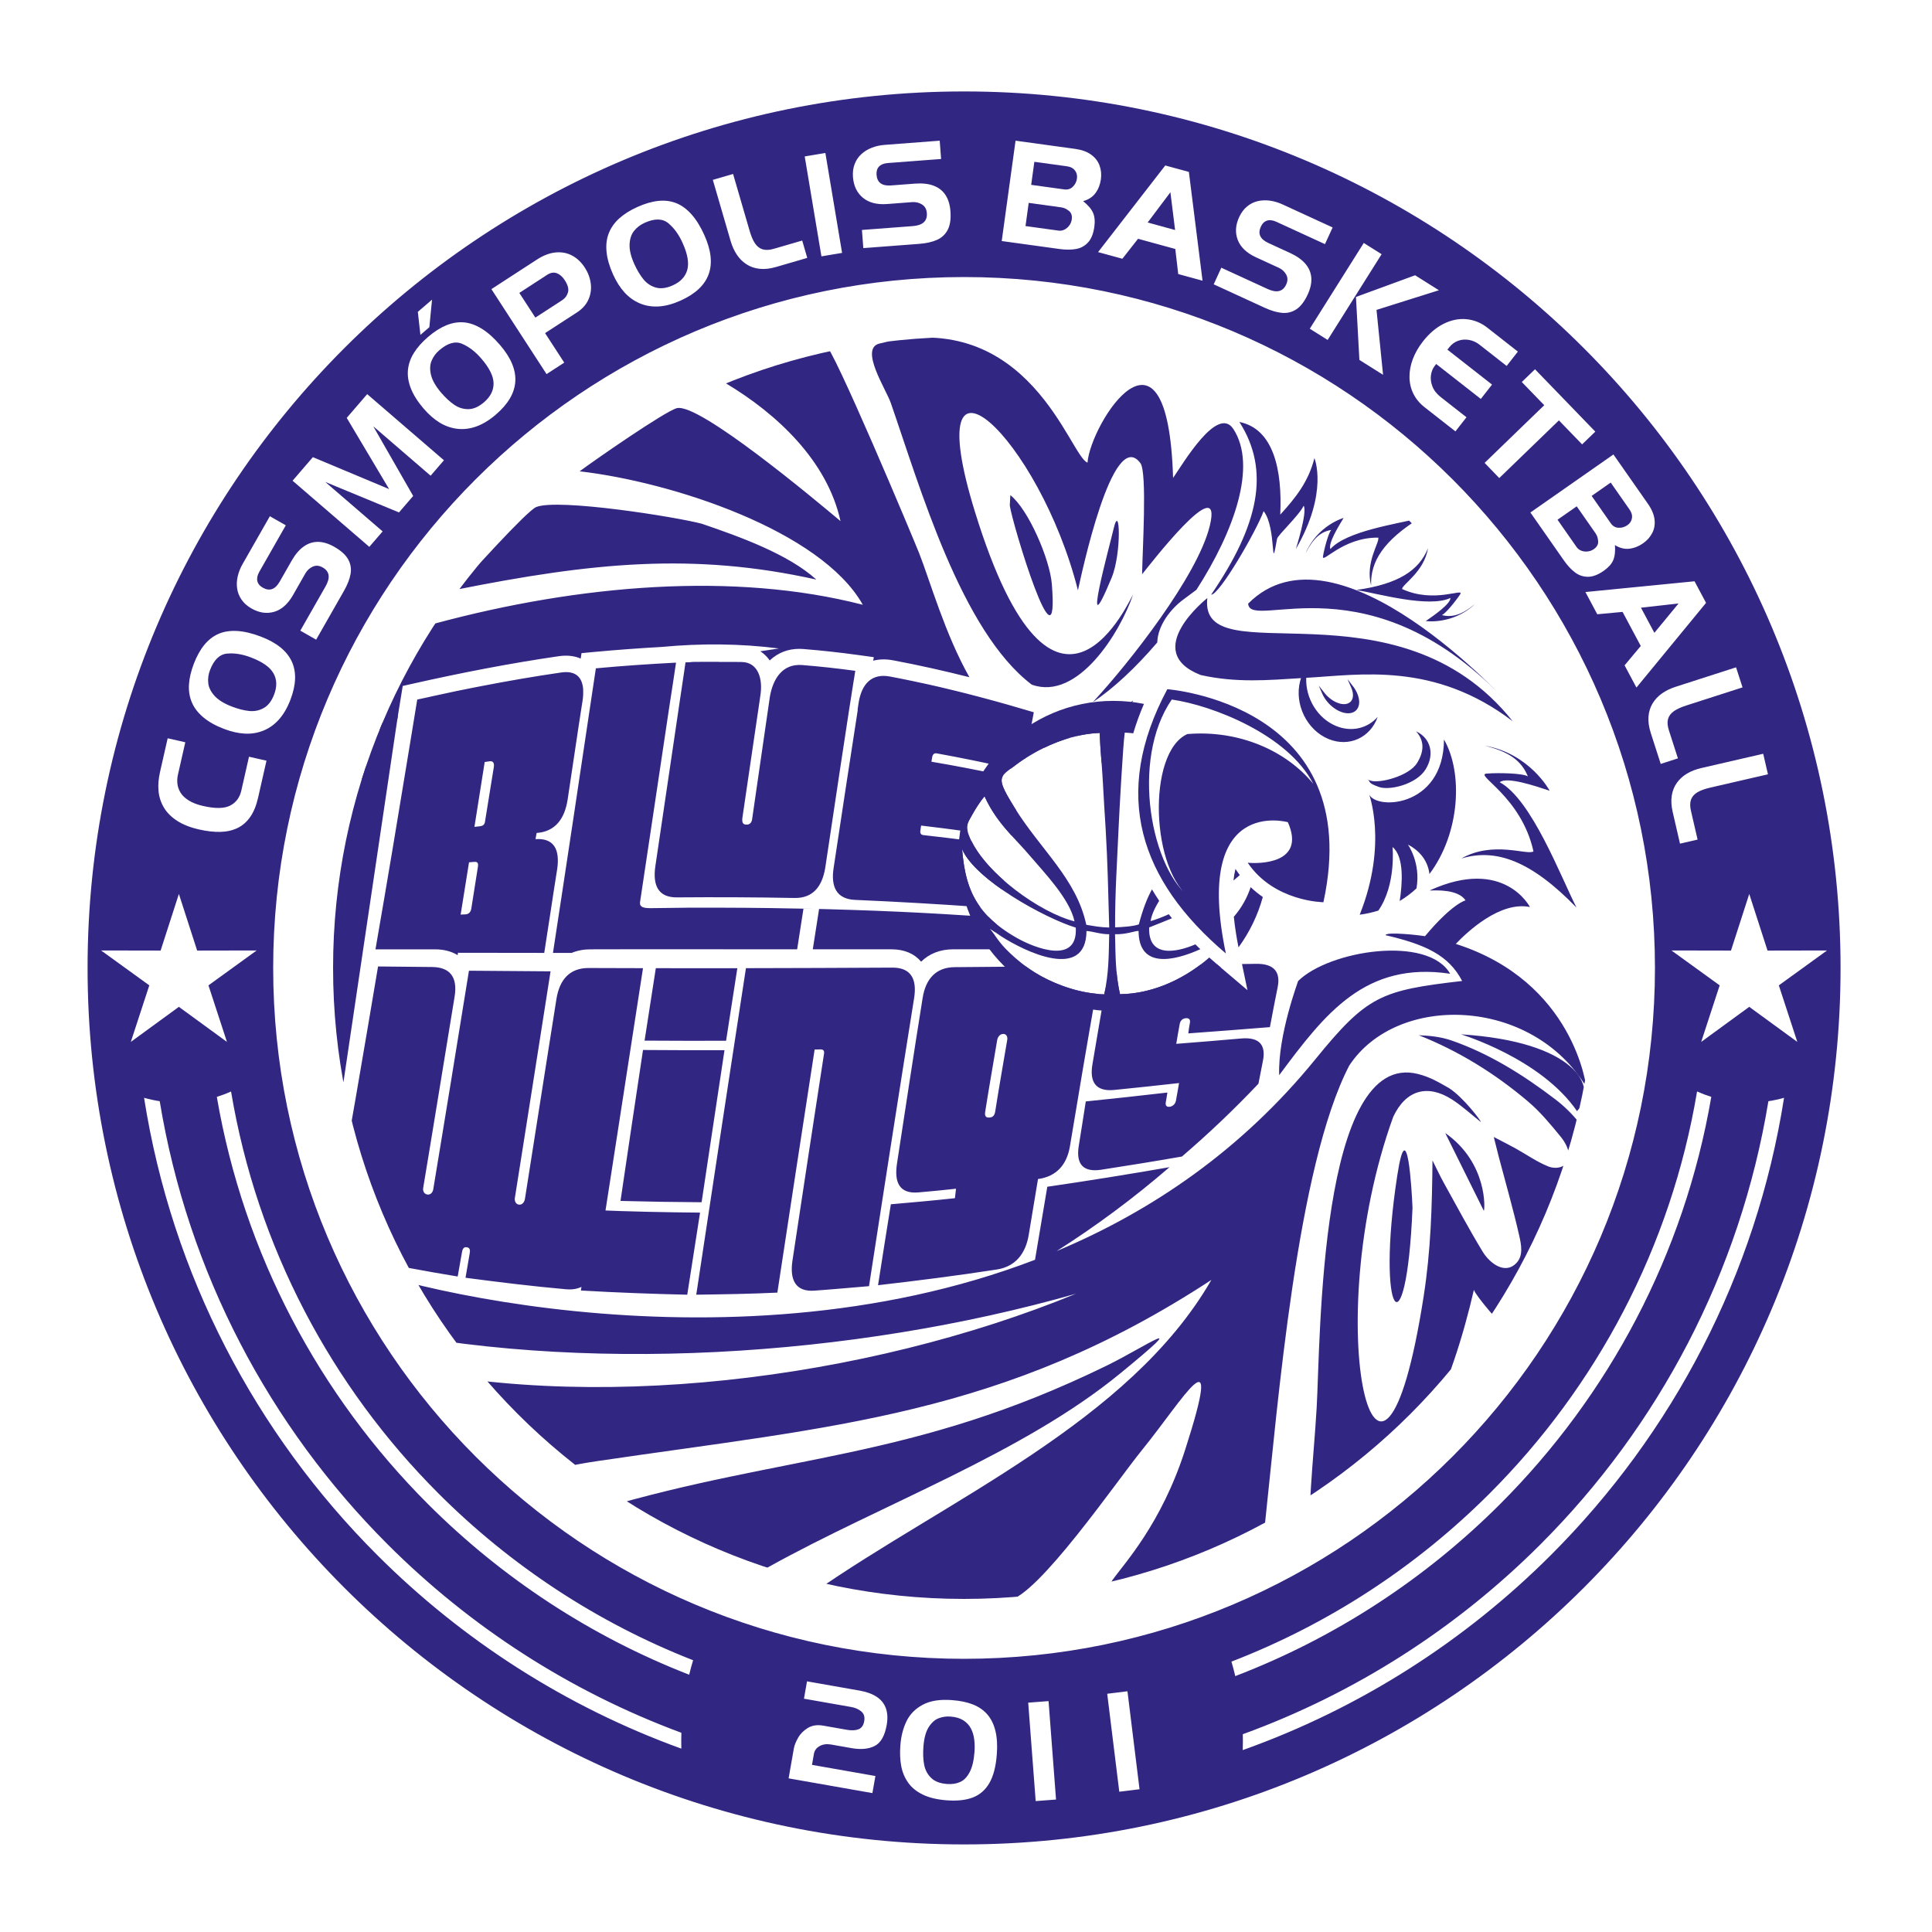 <?xml version="1.0" encoding="utf-8"?>
<!-- Generator: Adobe Illustrator 24.1.2, SVG Export Plug-In . SVG Version: 6.00 Build 0)  -->
<svg version="1.1" id="Camada_1" xmlns="http://www.w3.org/2000/svg" xmlns:xlink="http://www.w3.org/1999/xlink" x="0px" y="0px"
	 viewBox="0 0 1000 1000" style="enable-background:new 0 0 1000 1000;" xml:space="preserve">
<style type="text/css">
	.st0{clip-path:url(#SVGID_2_);fill-rule:evenodd;clip-rule:evenodd;fill:#312783;}
	.st1{clip-path:url(#SVGID_2_);fill:#312783;}
	.st2{fill-rule:evenodd;clip-rule:evenodd;fill:#312783;}
</style>
<g>
	<defs>
		<path id="SVGID_1_" d="M499,174.4c180.38,0,326.6,146.22,326.6,326.6S679.38,827.6,499,827.6S172.4,681.38,172.4,501
			S318.62,174.4,499,174.4L499,174.4z"/>
	</defs>
	<clipPath id="SVGID_2_">
		<use xlink:href="#SVGID_1_"  style="overflow:visible;"/>
	</clipPath>
	<path class="st0" d="M576.23,523.28c-44.32,0-80.25-35.93-80.25-80.25c0-44.32,35.93-80.26,80.25-80.26
		c5.44,0,10.75,0.54,15.88,1.57c-2.21,5.13-4.06,10.2-5.54,15.22c-1.5-0.18-2.98-0.3-4.4-0.35c-0.9,6.01-2.84,41.5-3.19,49.5
		c-0.74,17.08-1.9,33.87-1.81,51.28c3.18-0.07,9.72-0.52,12.29-1.54c2.1-7.98,4.25-13.44,6.8-18.12c1.17,1.98,2.41,3.95,3.72,5.91
		c-2.31,3.77-3.92,7.33-4.45,10.54c3.02-0.89,6.2-2.11,9.44-3.58c0.54,0.7,1.08,1.4,1.63,2.09c-3.8,1.6-7.69,3.09-11.8,4.75
		c-0.55,15.57,13.5,13.21,23.93,8.76c0.84,0.84,1.69,1.67,2.55,2.5c-14.03,6.35-31.92,10.01-31.95-9.45
		c-2.01-0.04-6.29,1.86-12.19,1.71c0.31,11.93,0.17,19.97,2.56,31.03c18.06-0.22,34.61-8.83,46.22-18.98
		c1.49,1.34,3.02,2.68,4.59,4.01l1.42,1.2C617.48,514.72,597.86,523.28,576.23,523.28L576.23,523.28z M653.63,464.3
		c-2.61,9.51-6.92,18.31-12.58,26.05c-0.91-4.56-1.84-10.06-2.42-15.83c4.22-4.89,6.98-10.12,8.71-15.33
		C649.3,461.05,651.42,462.75,653.63,464.3L653.63,464.3z M503.27,421.58c1.85-3.29,4.14-6.83,6.31-9.43
		c6.46,14.15,15.62,21.4,24.1,31.49c6.04,7.18,20.02,21.48,22.48,33.24c-17.59-4.4-46.2-24.69-54.16-43.29
		C499.45,427.62,500.54,426.45,503.27,421.58L503.27,421.58z M569.21,379.36c0.22,8.21,1.19,16.81,1.61,25.12
		c0.41,8.17,0.98,16.49,1.47,24.68c1.02,17.09,1.36,33.58,1.84,50.93c-5-0.15-7.38-0.68-11.87-1.42
		c-5.04-23.77-23.59-38.81-36.99-60.39c-10.02-16.14-8.23-15.87,0.24-22.15C536.93,387.63,553,379.92,569.21,379.36L569.21,379.36z
		 M638.44,455.78c1.11-0.92,2.2-1.87,3.27-2.83c-0.51-0.68-1.01-1.37-1.49-2.08l-0.75-1.12
		C639.01,451.68,638.67,453.7,638.44,455.78L638.44,455.78z M497.97,439.48c6.85,16.05,42.97,35.83,58.85,40.66
		c1.12,19.5-21.49,10.44-30.43,5.38C503.55,472.6,499.58,457.73,497.97,439.48L497.97,439.48z M574.12,483.56
		c-0.27,11.97-0.21,19.95-2.56,31.02c-13.07-0.17-26.73-5.55-35.71-11.08c-5.11-3.15-9.33-6.61-13.18-10.27
		c-5.75-5.48-6.39-7.64-10.48-12.65c1.89,1.1,3.9,2.69,5.98,4.03c12.43,8.03,43.95,23.25,44.2-2.72
		C565.78,482.09,569.66,483.6,574.12,483.56L574.12,483.56z"/>
	<path class="st1" d="M522.66,261.63c1.27,9.39,25.89,90.73,21.76,40.58c-1.06-12.83-12.16-38.64-21.47-45.92L522.66,261.63
		L522.66,261.63z M768.51,385.94c23.41,4.15,33.6,23.34,33.6,23.34c-7.74-2.56-22.12-7.4-25.85-4.4
		c16.49,8.93,31.5,48.69,39.73,64.88c-23.44-24.18-41.67-30.81-59.6-25.41c16.55-9.37,34.09-1.5,37.33-3.66
		c-6.26-28.51-30.79-39.74-24.23-40.28c5.95-0.5,19.02-0.22,21.35,1.48C787.49,393.67,781.09,389.12,768.51,385.94L768.51,385.94z
		 M763.4,312.74c-11.66,10.77-25.42,8.72-25.42,8.72c4.45-3.1,12.76-8.83,12.78-11.96c-11.22,5.26-37.24-2.21-48.71-4.13
		c21.68-3.03,32.47-10.09,37.1-21.66c-2.09,12.38-13.21,18.6-13.45,21.15c16.82,7.74,32.47-0.88,30.06,2.79
		c-2.19,3.34-7.68,10.14-9.48,10.71C751.77,319.78,756.66,318.16,763.4,312.74L763.4,312.74z M675.74,286.38
		c6.29-14.57,19.7-18.29,19.7-18.29c-2.81,4.64-8.08,13.24-6.83,16.12c8.12-9.36,34.94-13.1,46.19-16
		c-18.59,11.57-25.57,22.4-25.12,34.86c-3.12-12.16,4.52-22.36,3.71-24.79c-18.51-0.24-29.32,13.99-28.61,9.65
		c0.64-3.94,2.9-12.38,4.31-13.64C683.52,275.22,679.7,278.69,675.74,286.38L675.74,286.38z M733,378.55
		c7.4,3.44,9.77,11.74,4.92,19.62c-4.84,7.88-18.8,11.11-24.16,9.17c-5.36-1.94-4.25-2.17-5.66-3.8c0.4,0.19-3.16-1.08,1.24,0.51
		c4.4,1.59,19.88-2.21,24.16-9.17C737.77,387.92,736.65,382.75,733,378.55L733,378.55z M624.91,309.56c0,0-34.83,27.49-3.48,39.82
		c18.58,4.17,35.13,2.64,51.97,1.62c-0.16,0.48-0.31,0.97-0.44,1.47c-3.13,11.95,3.43,25.4,14.67,30.04
		c10.66,4.4,21.69-0.72,25.47-11.47c-5.18,5.92-13.49,8.06-21.57,4.72c-9.65-3.98-15.86-14.46-15.43-24.92
		c27.9-1.57,66.24-8.46,106.88,22.48C722.69,297.6,620.37,350.19,624.91,309.56L624.91,309.56z M708.41,410.39
		c1.86,9.12,38.87,8.5,38.99-27.63c9.95,17.2,8.36,48.54-7.52,69.62c-0.96-7.88-6.14-12.63-11.16-15.25c0,0,6.79,9.41,4.45,22.7
		c-2.63,2.44-5.52,4.63-8.69,6.53c1.36-8.71,2.46-22.93-3.7-27.93c0,0,1.95,19.54-7.34,32.88c-3.04,0.96-6.25,1.69-9.66,2.14
		C718.58,436.45,708.41,410.39,708.41,410.39L708.41,410.39z M781.31,364.71c0,0-89.16-98.74-135.27-52.27
		C646.98,327.28,709.71,287.09,781.31,364.71L781.31,364.71z M604.2,356.73c0,0,103.05,7.63,80.8,110.26c0,0-25.54-0.21-39.19-20.44
		c5.06,0.52,30.46,0.97,20.79-20.98c0,0-49.22-13.9-32.1,67.94C590.14,455.87,574.93,411.46,604.2,356.73L604.2,356.73z
		 M606.51,362.08c-21.64,31.43-10.73,88.61,10.65,103.57c-21.67-14.25-23.64-76.24-2.57-85.71c27.04-2.23,51.38,8.84,65.16,25.77
		C666.64,380.24,627.52,365.08,606.51,362.08L606.51,362.08z M700.35,355.27c0.41,0.52,0.78,1.06,1.11,1.61
		c1.27,2.08,1.97,4.22,2.05,6.11v0c0.08,1.96-0.49,3.67-1.74,4.81v0c-0.16,0.15-0.34,0.29-0.53,0.42l0,0
		c-1.77,1.21-4.24,1.26-6.81,0.36c-2.51-0.88-5.13-2.67-7.26-5.16c-0.59-0.69-1.12-1.4-1.57-2.11c-0.47-0.74-0.87-1.49-1.19-2.23
		l-1.83-4.19l2.8,3.54l0.29,0.37l0.3,0.36c1.97,2.3,4.38,3.95,6.69,4.75c2.25,0.79,4.37,0.77,5.85-0.25h0
		c1.01-0.69,1.58-1.77,1.74-3.05c0.17-1.38-0.12-3.01-0.86-4.7l-1.92-4.4L700.35,355.27L700.35,355.27z M731.11,625.17
		c-3.14,76.94-19.14,56.47-7.88-16.76C728.44,574.52,730.79,616.89,731.11,625.17L731.11,625.17z M748.05,586.45
		c22.13,15.5,20.55,39.93,19.97,40.26C761.36,613.29,754.7,599.87,748.05,586.45L748.05,586.45z M816.26,575.13
		c-18.74-27.37-60.09-39.76-60.09-39.76C815.07,539.11,827.82,562.44,816.26,575.13L816.26,575.13z M749.96,563.17
		c7.32,4.61,16.91,17.28,16.49,17.56c-4.98-3.93-9.73-8.34-14.98-11.69c-12.58-8.02-23.83-4.86-30.34,9.03
		c-39.2,108.42-6.91,238.16,15.72,93.12c3.75-24.04,4.38-46.47,4.6-70.56c2.33,4.64,3.91,8.07,5.72,11.34
		c6.68,12.03,13.15,24.22,20.28,35.93c3.79,6.22,11.82,12.03,17.56,5.71c3.52-3.87,2.41-9.33,1.29-14.25
		c-3.09-13.63-6.99-27.07-10.54-40.59c-0.74-2.8-1.42-5.62-2.58-10.26c4.89,2.55,8.06,4.12,11.17,5.85
		c5.66,3.15,11.1,6.99,16.98,9.36c3.92,1.58,9.63,0.83,10.58-4.45c0.7-3.9-1.9-8.21-4.18-11c-5.22-6.4-10.59-12.86-16.79-18.11
		c-17.24-14.63-36.06-26.2-56.57-34.33c5.78,0.24,11.51,0.84,16.93,2.72c19.35,6.71,36.99,17.68,53.75,30.48
		c18.47,14.11,27.54,35.23,29.07,60.06c0.94,15.32-6.16,19.6-18.34,12.45c-5.24-3.08-10.15-6.9-15.78-10.78
		c1.61,8.02,3.87,15.07,4.25,22.17c0.47,8.77,0.99,17.69,0.17,26.39c-0.68,7.19-4.34,14.89-11.36,15.2
		c-4.85,0.21-9.43-2.76-13.18-6.08c-2.71-2.49-15.88-17.41-16.99-20.82c-10.4,45.04-32.83,110.42-83.77,132.8
		c-3.15-13.32,0.84-45.03,2.39-71.92c1.97-34.35,1.27-185.79,52.58-172.57C740.22,557.5,744.45,560.05,749.96,563.17L749.96,563.17z
		 M756.8,507.75c-6.92-13.28-18.85-18.86-39.66-23.7c0.35-2.01,18.68,0.17,20.44,0.51c14.27-17.07,20.99-18.53,20.99-18.53
		c-3.9-5.83-15.22-5.19-18.34-5.1l-0.02-0.14c38.39-17.4,51.68,8.69,51.68,8.69c-15.48-3.16-32.51,12.91-38.38,19.08
		c61.25,19.55,67.53,74.02,67.53,74.02c-28.28-46.79-98.1-48.58-122.71-10.98c-27.06,52.18-36.9,175.24-43.51,236.38
		c-2.99,27.72,0.26,21.4-38.97,28.63c-78.8,14.51-27.18,10.88-2.42-66.2c20.45-63.65-0.79-26.36-22.4,0.21
		c-13.15,16.17-53.86,75.6-69.2,77.82c-19.06,2.75-79.04-1.99-100.79-4.08C489.93,776.3,584.57,736.11,627,662.49
		c-107.59,70.43-195.89,75.75-317.94,93.79c-52.8,7.81-45.29,21.69-81.94-12.22c-14-12.95-22.81-23.68-33.53-39.28
		c110.21,27.83,254.89,9.37,363.31-35.14C441.82,702.45,299.81,711.75,185,686.07c-22.02-22.44-18.03-37.61-18.03-37.61
		c19.22,13.49,206.39,65.83,368.75,3.6c2.09-12.63,4.23-25.26,6.36-37.8c21.07-3.07,42.13-6.45,63.25-10.13
		c-18.73,16.19-38.34,30.69-58.42,43.43c49.2-20.64,95.68-52.27,133.94-99.31C707.67,515.28,714.79,512.62,756.8,507.75
		L756.8,507.75z M750.6,504.01c-43.93-6.54-64.73,20.53-88.49,52.5c-0.81-20.42,9.93-48.88,9.8-48.74
		C688.07,491.87,739.07,483.9,750.6,504.01L750.6,504.01z M310.33,781.07c95.93-28.45,161.92-25.06,262.42-74.19
		c20.43-9.99,46.05-27.97,7.06,4.02c-50.61,41.53-123.56,67.67-182.12,100.23c-21.18,11.78-61.95-11.35-81.76-19.45l-9.09-3.72
		l-3.12-3.59L310.33,781.07L310.33,781.07z M235.28,515.99c1.78-10.74-2.79-15.38-11.65-15.47c-9.32-0.09-18.64-0.19-27.95-0.28
		c-3.85,22.88-7.68,45.53-11.55,67.9c-3.83,22.11-7.68,44-11.55,65.61c-0.99,5.53-0.1,10.03,3.19,13.15c0,0,0-0.02,0-0.04
		c0.25,0.26,0.61,0.55,0.91,0.81c1.77,1.38,4.04,2.46,6.94,3.07c17.72,3.73,35.5,7.07,53.28,9.98c0.71-4.22,1.52-8.42,2.23-12.64
		c0.25-1.5,0.81-2.74,2.43-2.51c1.77,0.26,1.82,1.59,1.57,3.09c-0.71,4.25-1.47,8.47-2.18,12.71c17.32,2.28,34.68,4.42,52.06,5.96
		c9.61,0.85,14.88-5.15,16.46-15.41c3.84-24.97,7.81-50.02,11.65-75.1c3.85-25.16,7.8-50.41,11.7-75.7
		c-9.42-0.02-18.79-0.05-28.16-0.08c-9.83-0.03-15.09,6.09-16.66,16.11c-2.73,17.37-5.52,34.72-8.2,51.98
		c-2.68,17.2-5.43,34.38-8.1,51.47c-0.21,1.34-1.22,3.1-3.04,2.92c-1.78-0.17-2.39-2.04-2.18-3.38c3.03-19.33,6.18-38.79,9.22-58.35
		c3.04-19.61,6.18-39.29,9.27-59.03c-14.08-0.07-28.16-0.21-42.24-0.32c-3.09,19.16-6.22,38.19-9.27,57.11
		c-3.03,18.82-6.19,37.51-9.22,56.09c-0.21,1.28-1.21,2.88-2.99,2.66c-1.82-0.23-2.44-2.02-2.23-3.28
		c2.68-16.28,5.43-32.68,8.1-49.13C229.82,549.38,232.51,532.7,235.28,515.99L235.28,515.99z M307.3,626.31
		c-2.23,13.92-4.46,27.8-6.63,41.66c18.33,1.07,36.67,1.75,55.05,2.17c2.18-14.13,4.41-28.31,6.63-42.49
		C343.96,627.48,325.63,627.12,307.3,626.31L307.3,626.31z M332.82,543.47c-1.97,13.07-3.95,26.14-5.88,39.17
		c-1.92,13-3.85,25.99-5.77,38.96c13.98,0.38,27.96,0.6,41.98,0.68c1.98-13.13,3.95-26.25,5.92-39.36
		c1.98-13.11,3.95-26.24,5.93-39.36C360.93,543.62,346.85,543.57,332.82,543.47L332.82,543.47z M339.45,501.13
		c-1.97,12.52-3.9,25.03-5.82,37.5c14.03,0.07,28.11,0.13,42.19,0.07c1.93-12.51,3.85-25.03,5.82-37.55
		C367.56,501.15,353.48,501.15,339.45,501.13L339.45,501.13z M410.2,652.33c-1.57,10.23,1.63,16.39,11.29,15.71
		c9.43-0.66,18.84-1.55,28.31-2.32c3.85-25.12,7.79-50.19,11.65-75.1c3.84-24.78,7.79-49.47,11.7-74.03
		c1.56-9.83-1.62-15.81-11.29-15.75c-25.27,0.15-50.54,0.23-75.76,0.28c-4.3,28.14-8.66,56.3-12.91,84.44
		c-4.26,28.16-8.56,56.37-12.81,84.57c13.98-0.19,27.95-0.4,41.98-1.07c3.19-21.05,6.43-42.08,9.62-63.05
		c3.19-20.95,6.43-41.85,9.67-62.77c1.01-0.02,2.03-0.05,3.04-0.07c1.42-0.03,2.07,0.65,1.82,2.24c-2.69,17.77-5.52,35.59-8.2,53.41
		C415.63,616.61,412.94,634.5,410.2,652.33L410.2,652.33z M477.56,516.52c-2.27,14.18-4.51,28.42-6.69,42.68
		c-2.18,14.27-4.35,28.64-6.58,43c-1.56,10.01,1.42,15.81,11.04,14.99c6.48-0.55,12.96-1.19,19.5-1.91c-0.2,1.66-0.41,3.26-0.56,4.9
		c-11.09,1.21-22.13,2.19-33.17,3.15c-2.23,13.92-4.46,27.9-6.63,41.89c20.46-2.36,40.99-4.95,61.48-8.13
		c9.69-1.5,14.92-8.28,16.51-17.88c1.6-9.65,3.19-19.33,4.81-28.95c9.67-1.28,14.93-7.56,16.51-16.84
		c2.27-13.35,4.45-26.65,6.68-39.87c2.22-13.13,4.51-26.23,6.78-39.22c-11.7-1.12-23.4-5.92-31.4-10.85
		c-1.68-1.03-3.26-2.1-4.76-3.2c-12.35,0.12-24.69,0.22-37.02,0.32C484.4,500.7,479.13,506.71,477.56,516.52L477.56,516.52z
		 M515.14,575.18c-0.34,2.15-1.17,3.13-2.99,3.26c-1.82,0.13-2.56-0.71-2.23-2.87c1.94-12.49,4.17-24.88,6.23-37.27
		c0.22-1.3,1.22-3.05,3.04-3.13c1.82-0.07,2.39,1.61,2.18,2.89C519.3,550.42,517.08,562.77,515.14,575.18L515.14,575.18z
		 M651.37,560.92c0.76-3.96,1.53-7.94,2.33-11.9c1.58-7.9-1.62-12.36-11.29-11.5c-11.19,0.99-22.39,1.89-33.58,2.77
		c0.61-3.47,1.13-6.98,1.82-10.43c0.32-1.57,1.42-2.74,3.24-2.85c1.77-0.1,2.31,0.96,1.98,2.53c-0.38,1.76-0.56,3.55-0.81,5.34
		c14.08-1.02,28.16-2.11,42.24-3.24c1.32-6.9,2.6-13.78,4-20.61c1.58-7.68-1.57-12.31-11.24-12.16l-7.21,0.11l2.83,13.53
		l-15.17-12.88l-0.55-0.47l-8.52,0.11c-11.2,8.49-25.88,15.14-41.73,15.33c-0.92-4.25-1.47-8.05-1.81-11.79
		c-3.13,2.36-5.12,5.98-6.07,10.59l-0.03,0.18c-0.04,0.21-0.08,0.43-0.12,0.65c-2.13,12.12-4.11,24.34-6.23,36.59
		c-1.58,9.12,1.62,14.28,11.24,13.34c11.19-1.11,22.39-2.32,33.58-3.57c-0.56,3.06-1.02,6.13-1.62,9.17
		c-0.31,1.59-1.57,2.88-3.19,3.09c-1.82,0.24-2.35-0.83-2.03-2.43c0.33-1.61,0.51-3.28,0.81-4.92c-14.08,1.66-28.16,3.13-42.24,4.6
		c-1.22,7.6-2.33,15.2-3.6,22.78c-1.72,10.33,2.84,13.92,11.65,12.56c13.88-2.13,27.8-4.39,41.73-6.83
		C625.54,586.8,638.81,574.22,651.37,560.92L651.37,560.92z M251.08,425.01c-0.21,1.95-1.17,2.52-2.96,2.7
		c-0.86,0.09-1.72,0.17-2.55,0.27c1.76-11.13,3.52-22.33,5.31-33.57c0.86-0.12,1.73-0.25,2.59-0.37c1.76-0.25,2.38,0.95,2.17,2.74
		C254.12,406.23,252.6,415.65,251.08,425.01L251.08,425.01z M245.36,446.12c1.76-0.15,2.38,0.44,1.96,2.85
		c-1.14,7.07-2.24,14.11-3.34,21.12c-0.21,1.73-1.21,3.1-2.97,3.18c-0.86,0.04-1.72,0.09-2.58,0.12c1.45-8.97,2.89-18,4.34-27.06
		C243.64,446.26,244.5,446.19,245.36,446.12L245.36,446.12z M288.44,449.57c1.38-9.99-1.79-15.89-11.27-15.23
		c0.17-1.07,0.38-2.12,0.59-3.2c9.48-0.68,14.44-7.09,16.03-17.17c1.27-8.48,2.55-16.98,3.82-25.51l2.01-13.43l0.03-0.18l0-0.01
		l0.03-0.19l0.03-0.19l0-0.01l0.03-0.18l0.03-0.19l0.01-0.03l0.02-0.16l0.03-0.19l0.01-0.05l0.02-0.14l0.03-0.19l0.01-0.07
		l0.02-0.12l0.03-0.19l0.01-0.09l0.02-0.11l0.03-0.19l0.02-0.1l0.01-0.09l0.03-0.19l0.02-0.13l0.01-0.07l0.03-0.19l0.02-0.14
		l0.01-0.05l0.03-0.19l0.03-0.16l0-0.03l0.03-0.19l0.03-0.18l0-0.01l0.03-0.19l0.03-0.19l0-0.01l0.03-0.18l0.03-0.19l0-0.03
		l0.02-0.16l0.03-0.19l0.01-0.05l0.02-0.14l0.03-0.19l0.01-0.07l0.02-0.12l0.03-0.19l0.01-0.09l0.02-0.1l0.03-0.19l0.02-0.11
		l0.01-0.08l0.03-0.19l0.02-0.13l0.01-0.06l0.03-0.19l0.02-0.15l0.01-0.04l0.03-0.19l0.03-0.17l0-0.02l0.03-0.19l0.03-0.19l0,0
		l0.03-0.19l0.03-0.19l0-0.02l0.03-0.17l0.03-0.19l0.01-0.03l0.02-0.16l0.03-0.19l0.01-0.05l0.02-0.14l0.03-0.19l0.01-0.07
		l0.02-0.12l0.03-0.19l0.01-0.09l0.02-0.1l0.03-0.19l0.02-0.11l0.01-0.08l0.03-0.19l0.02-0.13l0.01-0.06l0.03-0.19l0.02-0.15
		l0.01-0.04l0.03-0.19l0.03-0.17l0-0.02l0.03-0.19l0.03-0.19l0.02-0.15l0.02-0.15l0.02-0.15l0-0.03l0.02-0.12l0.02-0.15l0.02-0.15
		l0.01-0.05l0.01-0.09l0.02-0.14l0.03-0.23l0.01-0.06l0.03-0.29l0.01-0.1l0-0.04l0.01-0.14l0.01-0.14l0.01-0.13l0-0.01l0.01-0.14
		l0.02-0.28l0-0.01l0.03-0.4l0-0.04l0-0.1l0.01-0.14l0.01-0.13l0-0.06l0-0.07l0-0.13l0-0.13l0-0.09l0-0.04l0-0.13l0-0.13l0-0.11
		v-0.02v-0.13v-0.13l0-0.05l0-0.17l0-0.03l0-0.13l0-0.13l0-0.1l0-0.03l-0.01-0.12l0-0.12l0-0.05l0-0.07l-0.01-0.12l-0.01-0.12
		l0-0.07l0-0.05l-0.01-0.12l-0.01-0.12l-0.01-0.09l0-0.03l-0.01-0.12l-0.01-0.12l-0.01-0.12l-0.01-0.12l-0.02-0.11l-0.01-0.11
		l0-0.02l-0.01-0.1l-0.02-0.11l-0.02-0.11l-0.01-0.04l-0.01-0.07l-0.02-0.11l-0.02-0.11l0-0.01l-0.02-0.1l-0.02-0.11l-0.02-0.11
		l-0.02-0.07l-0.01-0.03c-1.07-4.96-4.61-7.44-11.1-6.5c-13.96,2.02-27.91,4.44-41.85,7.15l-0.09,0.02l-0.42,0.08l-0.51,0.1
		l-0.23,0.05l-0.28,0.05l-0.51,0.1l-0.37,0.07l-0.14,0.03l-0.51,0.1l-0.51,0.1l0,0l-0.51,0.1l-0.51,0.1l-0.15,0.03l-0.87,0.17
		l-0.29,0.06l-0.22,0.05l-0.51,0.1l-0.43,0.09l-0.08,0.02l-0.51,0.1l-0.51,0.1l-0.06,0.01l-0.44,0.09l-0.51,0.1l-0.21,0.04
		l-0.3,0.06l-0.51,0.11l-0.35,0.07l-0.16,0.03l-0.51,0.1l-0.49,0.1l-0.02,0l-0.51,0.11l-0.51,0.11l-0.12,0.03l-0.39,0.08l-0.51,0.11
		l-0.27,0.06l-0.24,0.05l-0.51,0.11l-0.41,0.09l-0.1,0.02l-0.51,0.11l-0.51,0.11l-0.04,0.01l-0.47,0.1l-0.51,0.11l-0.19,0.04
		l-0.33,0.07l-0.51,0.11l-0.33,0.07l-0.18,0.04l-0.51,0.11l-0.47,0.1l-0.04,0.01l-0.51,0.11l-0.51,0.11l-0.1,0.02l-0.41,0.09
		l-0.51,0.11l-0.25,0.05l-0.26,0.06l-0.51,0.11l-0.39,0.08l-0.12,0.03l-0.51,0.11l-0.51,0.11l-0.02,0.01l-0.49,0.11l-0.51,0.11
		l-0.16,0.04l-0.35,0.08l-0.51,0.11l-0.31,0.07l-0.2,0.05l-0.51,0.11l-0.45,0.1l-0.06,0.01l-0.51,0.11l-0.51,0.11l-0.08,0.02
		l-0.43,0.09l-0.51,0.11l-0.22,0.05l-0.29,0.06l-0.51,0.11l-0.37,0.08l-0.14,0.03l-0.51,0.11l-0.51,0.11l-0.2,1.22l-0.2,1.22
		l-0.2,1.22l-0.2,1.21l-0.18,1.11l-2.77,16.95l-0.02,0.11l-0.2,1.21l-0.2,1.21l-0.2,1.21l-0.2,1.21l-0.2,1.21l-0.2,1.2l-0.59,3.61
		l-0.2,1.2l-0.02,0.13c-2.29,13.99-4.58,27.87-6.89,41.64c-2.96,17.67-5.95,35.14-8.95,52.43h30.85c4.61,0,8.51,1.06,11.7,3
		c0.05-0.4,0.1-0.81,0.15-1.22c14.88,0.03,29.76,0.05,44.66,0.06c1.03-6.67,2.06-13.34,3.09-20.02
		C285.96,465.32,287.2,457.45,288.44,449.57L288.44,449.57z M354.82,342.84l-0.09,0.6l-0.03,0.22l-0.12,0.82l-0.12,0.82l-0.12,0.82
		l-0.12,0.82l-0.12,0.82l-0.12,0.82l-2.33,15.65l-0.12,0.82l-0.12,0.82l-0.09,0.63c-1.44,9.68-2.87,19.35-4.29,29.02
		c-2.58,17.55-5.2,35.13-7.79,52.63c-1.55,10.25,1.58,16.41,11.1,16.33c20.26-0.16,40.57-0.08,60.86,0.31
		c9.48,0.18,14.41-5.81,15.99-15.86c2.55-17.11,5.13-34.19,7.68-51.15c1.55-10.31,3.12-20.59,4.7-30.85l0.05-0.31l0.05-0.31
		l0.02-0.13l0.03-0.18l0.05-0.31l0.04-0.3l0-0.01l0.05-0.31l0.05-0.31l0.03-0.17l0.02-0.14l0.05-0.31l0.05-0.31l0-0.03l0.04-0.27
		l0.05-0.31l0.03-0.21l0.02-0.1l0.05-0.31l0.05-0.31l0.01-0.08l0.04-0.23l0.05-0.31l0.04-0.25l0.01-0.06l0.05-0.31l0.05-0.31
		l0.02-0.12l0.03-0.19l0.05-0.31l0.04-0.29l0-0.02l0.05-0.31l0.05-0.31l0.02-0.16l0.02-0.15l0.05-0.31l0.05-0.31l0-0.02l0.04-0.28
		l0.05-0.31l0.03-0.2l0.02-0.11l0.05-0.31l0.05-0.31l0.01-0.06l0.04-0.24l0.05-0.31l0.04-0.24l0.01-0.07l0.05-0.31l0.05-0.31
		l0.02-0.1l0.03-0.2l0.05-0.31l0.04-0.28l0-0.03l0.05-0.31l0.05-0.31l0.02-0.14l0.03-0.16l0.05-0.31l0.05-0.31l0-0.01l0.05-0.29
		l0.05-0.31l0.03-0.19l0.02-0.12l0.05-0.31l0.05-0.31l0.01-0.05l0.04-0.26l0.05-0.31l0.04-0.22l0.01-0.08l0.05-0.3l0.05-0.31
		l0.01-0.09l0.03-0.21l0.05-0.31l0.04-0.27l0.01-0.04l0.05-0.31l0.05-0.31l0.02-0.13l0.03-0.17l0.05-0.31l0.05-0.31
		c-9.17-1.26-18.32-2.26-27.47-2.99c-10.26-0.82-15.2,7.17-16.78,16.62l-0.07,0.49l-0.07,0.49l-0.07,0.49l-0.07,0.49l-0.07,0.49
		l-0.04,0.3l-4.15,28.56c-1.52,10.45-3.03,20.94-4.55,31.44c-0.21,2.33-1.38,3.24-2.96,3.23c-1.79-0.02-2.38-0.95-2.17-3.28
		c1.55-10.54,3.1-21.09,4.65-31.63c1.39-9.44,2.78-18.89,4.17-28.31l0.04-0.28l0.07-0.49l0.07-0.49l0.07-0.49l0.07-0.49l0.07-0.49
		l0.07-0.49c1.55-9.23-1.21-17.56-9.51-17.73l-0.4-0.01l-0.06,0l-0.34-0.01l-0.12,0l-0.28-0.01l-0.17,0l-0.22,0l-0.23,0l-0.16,0
		l-0.29,0l-0.11,0l-0.35-0.01l-0.05,0l-0.4-0.01l-0.01,0l-0.39-0.01l-0.07,0l-0.33,0l-0.13,0l-0.27,0l-0.19,0l-0.21,0l-0.24,0
		l-0.15,0l-0.3,0l-0.09,0l-0.36,0l-0.04,0l-0.4,0l-0.02,0l-0.38,0h-0.08l-0.32,0l-0.14,0l-0.26,0l-0.2,0l-0.2,0l-0.25,0l-0.14,0
		l-0.31,0h-0.08l-0.37,0h-0.03l-0.39,0h-0.03l-0.36,0h-0.09l-0.31,0h-0.15l-0.25,0h-0.21h-0.19l-0.26,0l-0.13,0h-0.32H372l-0.38,0
		h-0.02l-0.4,0h-0.04h-0.35h-0.1h-0.3h-0.16h-0.24l-0.22,0h-0.18l-0.28,0h-0.12h-0.33h-0.06l-0.39,0h-0.01l-0.4,0h-0.05l-0.34,0
		l-0.11,0l-0.28,0l-0.17,0l-0.23,0l-0.23,0l-0.17,0l-0.29,0h-0.11l-0.34,0h-0.05l-0.4,0l-0.01,0l-0.39,0l-0.06,0l-0.33,0h-0.12
		l-0.27,0l-0.18,0l-0.22,0l-0.24,0l-0.16,0l-0.3,0l-0.1,0l-0.35,0h-0.04l-0.4,0.01h-0.02l-0.38,0l-0.07,0l-0.32,0l-0.13,0l-0.26,0
		l-0.19,0l-0.2,0l-0.25,0l-0.15,0l-0.31,0l-0.09,0l-0.36,0.01l-0.03,0l-0.4,0.01h-0.03l-0.37,0.01
		C357.3,342.79,356.06,342.82,354.82,342.84L354.82,342.84z M443.94,367.7c-1.99,12.78-3.97,25.62-5.93,38.48
		c-2.18,14.26-4.34,28.57-6.51,42.94c-1.59,10.01,1.59,16.25,11.06,16.66c21.58,0.93,43.18,2.18,64.78,3.71
		c-6.52-8.96-8.39-18.86-9.38-30.02c2.91,6.81,11.09,14.3,20.76,21.03l0.83-4.81c-7.23-6.37-13.37-13.48-16.78-20.43
		c-8.27-1.08-16.54-2.09-24.81-3.01c-1.21-0.13-1.79-0.85-1.58-2.36c0.1-0.87,0.24-1.72,0.38-2.58c8.03,0.95,16.07,1.97,24.1,3.08
		c-0.88-3.42,0.26-4.95,2.42-8.8c1.85-3.29,4.14-6.83,6.31-9.43c3.93,8.6,8.85,14.65,14.01,20.34c0.77-4.41,1.54-8.81,2.32-13.2
		l-0.64-1.03c-6.43-10.36-8-13.96-6.06-16.87c-12.37-2.66-24.74-5.05-37.11-7.14c0.14-0.85,0.27-1.72,0.41-2.55
		c0.38-1.46,1.17-1.98,2.34-1.77c12.78,2.33,25.57,4.92,38.35,7.86l0.97-0.71l0.02-0.01h0l0.02-0.01l0.01-0.01l0,0l0.02-0.01
		l0.01-0.01l0.01-0.01l0.02-0.01l0.01-0.01l0.01-0.01l0.02-0.02l0,0l0.02-0.01l0.02-0.01h0l0.02-0.01l0.02-0.01l0-0.01l0.02-0.01
		l0.01-0.01l0.01-0.01l0.02-0.01l0.01-0.01l0.01-0.01l0.02-0.01l0,0l0.02-0.01l0.02-0.01v0l0.02-0.01l0.02-0.01l0.01,0l0.02-0.01
		l0.01-0.01l0.01-0.01l0.02-0.01l0.01-0.01l0.01-0.01l0.02-0.02l0,0l0.02-0.01l0.02-0.01h0l0.02-0.02l0.02-0.01l0,0l0.02-0.02
		l0.01-0.01l0.01-0.01l0.02-0.01l0.01-0.01l0.01-0.01l0.02-0.02l0,0l0.02-0.01l0.02-0.01v0l0.02-0.02l0.02-0.01l0,0l0.02-0.02
		l0.01-0.01l0.01-0.01l0.02-0.02l0.01-0.01l0.01-0.01l0.04-0.03l0.02-0.02l0,0l0.02-0.02l0.02-0.01l0,0l0.02-0.02l0.01-0.01
		l0.01-0.01l0.02-0.02l0.01-0.01l0.01-0.01l0.02-0.02l0,0l0.02-0.01l0.02-0.02l0.02-0.02l0.02-0.01l0,0l0.02-0.02l0.01-0.01
		l0.01-0.01l0.02-0.02l0.01-0.01l0.01-0.01l0.02-0.02l0,0l0.02-0.01l0.02-0.02l0.08-0.06l0.08-0.06l0.08-0.06l0.08-0.06l0.08-0.06
		l0.08-0.06l0.08-0.06l0.08-0.06l0.08-0.06l0.08-0.06l0.08-0.06l0.08-0.06v0l0.08-0.06l0.08-0.06l0.08-0.06l0.08-0.06l0.08-0.06
		l0.08-0.06l0.08-0.06l0.08-0.06v0l0.08-0.06v0l0.08-0.06l0.08-0.06l0.08-0.06v0l0.08-0.06v0l0.08-0.06v0l0.08-0.06l0,0l0.08-0.06v0
		l0.08-0.06v0l0.08-0.06v0l0.08-0.06l0.08-0.06v0l0.08-0.06v0l0.08-0.06l0,0l0.08-0.06l0,0l0.08-0.06l0,0l0.08-0.06l0,0l0.08-0.06h0
		l0.08-0.06l0,0l0.08-0.06h0l0.08-0.06h0l0.08-0.06h0l0.08-0.06l0,0l0.08-0.05v0l0.08-0.05l0,0l0.08-0.05v0l0.08-0.05v0l0.08-0.06
		l0,0l0.08-0.06h0l0.17-0.11l0,0l0.08-0.05v0l0.09-0.05v0l0.08-0.05v0l0.08-0.05l0,0l0.17-0.11l0,0l0.09-0.06h0l0.08-0.05l0,0
		l0.08-0.05l0,0l0.08-0.05l0,0l0.09-0.05v0l0.09-0.05l0,0l0.09-0.05v0l0.03-0.17l0.03-0.17l0.01-0.03l0.03-0.14l0.03-0.17l0.01-0.06
		l0.02-0.11l0.1-0.52l0.02-0.12l0.01-0.05l0.03-0.17l0.03-0.15l0-0.02l0.13-0.69l0.01-0.04l0.02-0.14l0.03-0.17l0.01-0.07l0.02-0.11
		l0.12-0.64l0.01-0.05l0.13-0.69l0-0.01l0.13-0.67l0.01-0.07l0.07-0.37l0.01-0.07l0.03-0.17l0.03-0.13l0.01-0.04l0.03-0.17
		l0.03-0.16l0-0.01l0.1-0.52l0.03-0.17l0.01-0.05l0.02-0.12l0.05-0.25l0.02-0.09l0.03-0.17l0.02-0.11l0.01-0.06l0.03-0.17l0.03-0.14
		l0.01-0.03l0.03-0.17l0.03-0.17l0,0l0.03-0.17l0.03-0.17l0.01-0.03l0.03-0.15l0.03-0.17l0.01-0.06l0.02-0.12l0.03-0.17l0.02-0.08
		l0.02-0.09l0.03-0.17l0.02-0.11l0.01-0.06l0.03-0.17l0.03-0.14l0.01-0.03l0.03-0.17l0.03-0.17l0,0l0.03-0.17
		c0.81-4.3,1.62-8.58,2.43-12.83c-8.96-2.69-17.91-5.24-26.86-7.61v0l-0.74-0.2l-0.33-0.09c-1.55-0.41-3.1-0.81-4.66-1.21
		l-0.22-0.06l-0.94-0.24l-0.54-0.14l-1.49-0.38l-0.29-0.07l-0.45-0.11l-0.71-0.18l-0.03-0.01l-1.13-0.28l-0.35-0.09l-0.74-0.18
		l-0.07-0.02l-2.17-0.53l-0.16-0.04l-0.58-0.14l-0.58-0.14l-0.17-0.04l-0.74-0.18l-0.26-0.06l-1.16-0.28l-0.07-0.02l-1.09-0.26
		l-0.39-0.09l-0.74-0.18l-0.03-0.01l-0.72-0.17l-0.44-0.1l-1.05-0.24l-0.12-0.03l-0.62-0.14l-0.54-0.12l-0.2-0.05l-0.74-0.17
		l-0.22-0.05l-0.53-0.12l-0.64-0.14l-0.11-0.03l-1.05-0.23l-0.43-0.1l-0.73-0.16l-0.02,0l-0.74-0.16l-0.41-0.09l-0.34-0.07
		l-0.75-0.16l-0.08-0.02l-0.67-0.14l-0.5-0.11l-0.99-0.21l-0.18-0.04l-0.57-0.12l-0.59-0.13l-0.15-0.03l-0.74-0.16l-0.27-0.06
		l-0.48-0.1l-0.69-0.14l-0.06-0.01l-0.74-0.15l-0.36-0.08l-0.38-0.08l-0.74-0.15l-0.04-0.01l-0.02,0l-1.92-0.39l-0.25-0.05
		l-0.13-0.03l-0.61-0.12l-0.56-0.11l-0.19-0.04l-0.75-0.15l-0.23-0.04l-0.51-0.1l-0.65-0.12l-0.1-0.02l-1.07-0.21l-0.42-0.08
		l-0.74-0.14c-9.44-1.78-14.65,3.84-16.2,13.61l-0.1,0.66l-0.1,0.66l-0.1,0.66l-0.1,0.66l-0.1,0.66L443.94,367.7L443.94,367.7
		L443.94,367.7z M329.28,491.33l54.18,0.02h29.15v0c1.07-7.02,2.17-14.05,3.27-21.07c16.75,0.39,33.54,0.9,50.28,1.67
		c15.14,0.69,30.3,1.62,45.47,2.62c1.28,1.3,2.68,2.59,4.22,3.85l-0.73,4.12c-1.01-0.71-1.99-1.39-2.95-1.94
		c1.08,1.32,1.92,2.44,2.67,3.48c-0.43,2.43-0.85,4.85-1.27,7.28h-20.19c-6.79,0-12.41,2.28-16.61,6.41
		c-3.39-4.06-8.56-6.41-15.29-6.41h-40.78c1.06-6.95,2.16-13.94,3.26-20.89c-16.82-0.36-33.64-0.63-50.42-0.65
		c-16.78-0.02-16.68-0.06-36.77,0.24c-5.07,0.07-5.69-1.31-5.48-3.16c3.07-20.55,6.21-41.16,9.27-61.79
		c1.87-12.62,3.77-25.28,5.67-37.93l0.14-0.91l0.15-0.97l0.14-0.97l0.15-0.97l0.15-0.97l0.15-0.97l0.15-0.97l0.15-0.97l0.15-0.97
		l0.15-0.97l0.15-0.97l0.15-0.97l0.15-0.97l0.29-1.94l0.15-0.97l0.29-1.94l0.15-0.97l0.14-0.97l0.15-0.97l0.14-0.97l0.15-0.97
		l0.08-0.53l0.21-1.41c-13.85,0.71-27.67,1.65-41.49,2.94l-1.09,7.26l-0.16,1.06l-0.18,1.19l-0.18,1.19l-1.96,13.07l-0.18,1.19
		l-0.18,1.19l-0.18,1.19l-0.13,0.9c-2.39,15.93-4.77,31.82-7.14,47.67c-3.58,23.93-7.24,47.72-10.83,71.38l9.66,0.01
		c2.89-1.21,6.13-1.85,9.67-1.85L329.28,491.33L329.28,491.33z M534.05,354.38c24.01,8.63,45.91-27.46,52.35-46.44
		c-0.6-0.23-40.02,92.38-81.79-43.11c-30.28-98.21,33.44-38.13,53.33,40.72c1.59-7.02,17.92-85.4,32.35-65.8
		c3.55,4.82,1,46.07,0.86,57.48c2.82-3.37,42.48-55.16,34.99-24.88c-6.4,25.86-41.4,70.49-60.49,91.08
		c10.52-6.93,22.24-17.89,33.34-30.88c0.32-9.11,7.13-17.48,13.4-22.15l6.89-5.13c19.64-30.54,31.47-64.18,19.13-83.18
		c-8.2-12.62-25.97,17.75-31.22,25.27c-2.78-91.39-42.74-28.17-44.3-7.91c-9.13-3.15-30.09-81.15-107.73-61.62
		c-10.41,2.62,3.43,23.59,5.89,30.68C476.13,251.85,497.46,326.62,534.05,354.38L534.05,354.38z M342.54,334.85
		c20.29-1.89,40.42-1.79,60.64,0.8c-3.19,0.47-6.42,0.96-9.67,1.45c0.66,0.42,1.3,0.9,1.91,1.43c1.16,1,2.15,2.12,2.99,3.33
		c0.59-0.57,1.22-1.1,1.88-1.61c4.5-3.44,9.89-4.77,15.49-4.32c9.34,0.74,18.66,1.77,27.95,3.04l8.54,1.17l-0.28,1.83
		c3.06-0.8,6.52-0.9,10.35-0.18c13.23,2.49,26.38,5.44,39.43,8.74c-12.64-22.33-20.52-50.26-25.98-64.1
		c-3.12-7.9-45.03-107.89-48.73-108.21c-3.4-0.3-44.94,17.27-51.34,20.19c26.81,16.02,52.54,40.39,59.32,71.31
		c-13.77-11.56-73.3-61.33-84.69-58.46c-6.04,1.52-43,27.2-50.33,32.69c47.6,5.47,124.96,30.61,146.57,69.08
		c-66.52-17.16-146.67-10.49-221.55,9.73c0.08-0.01-0.86-3.28-12.95,14.94c-10.38,15.62-18.45,30.37-26.28,46.69
		c7.39-4.8,13.73-8.56,19.77-11.75l1.95-11.95l0.92-5.65l5.59-1.25c24.87-5.59,49.92-10.48,75.15-14.14
		c3.92-0.57,7.88-0.32,11.38,1.23l0.42-2.82l6.62-0.62C319.23,336.36,330.88,335.52,342.54,334.85L342.54,334.85z M202.81,389.54
		c-7.52,3.82-14.85,7.91-21.94,12.3c-8.21,5.09,5.21,2.09,20.25-2.03L202.81,389.54L202.81,389.54z M570.17,394.77
		c2.32-1.19,4.84-2.5,7.59-3.92c12.66-50.46,15.66-19.93-22.19-9.44c4.47-1.16,9.05-1.89,13.64-2.05
		C569.35,384.4,569.76,389.59,570.17,394.77L570.17,394.77z M554.64,381.67c-1.03,0.27-2.08,0.53-3.17,0.77
		c-3.6,0.79-7.04,1.03-10.33,0.77l-0.73,3.86C544.91,384.89,549.7,383.02,554.64,381.67L554.64,381.67z M674.76,261.79
		c2.14,2.88-4.03,22.38-4.03,22.38c17.05-29.36,9.61-47.05,9.61-47.05c-3.05,12.13-9.67,20.48-17.68,29.26
		c1.1-23.41-3.57-44.45-21.16-47.97c16.2,25.28,9.97,53.42-14.6,89.37c4.14,0.36,23.49-33.05,27.15-43.22
		c6.85,8.68,3.42,34.42,6.95,14.36C661.34,276.99,672.44,266.75,674.76,261.79L674.76,261.79z M363.32,271.11
		c-13.22-3.55-74.58-13.28-85.82-8.65c-4.86,2.01-36.03,36.47-41.32,42.75c70.22-14.01,122.63-19.41,186.36-5.22
		C407.99,286.81,383.07,277.86,363.32,271.11L363.32,271.11z M576.42,273.59c-1.63,7.32-17.76,65.82-1.03,25.41
		C580.59,286.45,579.74,259.49,576.42,273.59L576.42,273.59z"/>
	<path class="st0" d="M205.98,370.17l-28.64,192.87C163.23,527.07,156.9,386.62,205.98,370.17L205.98,370.17z"/>
</g>
<g>
	<path class="st2" d="M333.06,144.59c1.73,2.11,3.86,3.53,6.41,4.25c2.56,0.72,5.48,0.34,8.78-1.15c4.03-1.82,6.53-4.51,7.5-8.04
		c0.97-3.54,0.15-8.19-2.47-13.98c-1.95-4.33-4.42-7.72-7.41-10.17c-2.97-2.45-7.05-2.5-12.24-0.16c-2.18,0.99-4,2.37-5.43,4.16
		c-1.44,1.79-2.2,4.13-2.33,7.03c-0.12,2.9,0.71,6.31,2.49,10.25C329.78,139.88,331.34,142.49,333.06,144.59z"/>
	<path class="st2" d="M294.01,151.28c0.46-1.72-0.1-3.81-1.7-6.27c-1.17-1.79-2.53-2.99-4.1-3.59c-1.57-0.6-3.27-0.3-5.08,0.88
		l-14.33,9.31l8.3,12.78l13.9-9.02C292.52,154.35,293.53,152.99,294.01,151.28z"/>
	<path class="st2" d="M228.39,203.31c2.22,2.59,4.46,4.65,6.7,6.19c2.25,1.54,4.7,2.3,7.35,2.27c2.66-0.02,5.35-1.22,8.1-3.58
		c3.35-2.88,5-6.16,4.93-9.83c-0.06-3.66-2.16-7.9-6.3-12.72c-3.09-3.6-6.42-6.17-9.97-7.68c-3.54-1.52-7.47-0.42-11.79,3.29
		c-1.82,1.56-3.17,3.4-4.04,5.52c-0.87,2.12-0.95,4.58-0.26,7.4C223.82,196.99,225.58,200.03,228.39,203.31z"/>
	<path class="st2" d="M837.77,273.17c1.66,0.08,3.2-0.38,4.61-1.36c1.28-0.89,2.05-2.08,2.3-3.55c0.26-1.46-0.14-2.96-1.2-4.48
		l-9.78-14l-9.87,6.9l9.91,14.17C834.76,272.32,836.1,273.1,837.77,273.17z"/>
	<path class="st2" d="M111.09,360.22c1.96,2.14,4.95,3.98,8.99,5.52c3.19,1.22,6.14,1.97,8.84,2.26c2.71,0.28,5.23-0.21,7.54-1.5
		c2.32-1.29,4.13-3.62,5.42-7.01c1.58-4.13,1.47-7.8-0.34-10.99c-1.8-3.19-5.66-5.92-11.6-8.19c-4.43-1.7-8.58-2.37-12.42-2.01
		c-3.84,0.35-6.77,3.19-8.81,8.5c-0.86,2.24-1.17,4.5-0.92,6.78C108.04,355.87,109.14,358.07,111.09,360.22z"/>
	<polygon class="st2" points="868.83,312.34 849.36,314.54 856.3,327.55 	"/>
	<path class="st2" d="M555.31,96.65c1.19-1.16,1.9-2.6,2.13-4.31c0.21-1.54-0.13-2.91-1.04-4.1c-0.9-1.18-2.27-1.91-4.1-2.16
		l-16.92-2.33l-1.64,11.93l17.13,2.36C552.65,98.28,554.13,97.82,555.31,96.65z"/>
	<polygon class="st2" points="605.8,99.51 594.02,115.17 608.23,119.06 	"/>
	<path class="st2" d="M816.07,283.19c0.6,0.85,1.42,1.47,2.46,1.87c1.05,0.39,2.15,0.52,3.3,0.37c1.15-0.14,2.19-0.54,3.11-1.18
		c1.65-1.15,2.4-2.53,2.26-4.15c-0.13-1.61-0.56-2.95-1.32-4.03l-9.78-14l-9.93,6.94L816.07,283.19z"/>
	<path class="st2" d="M550.97,118.84c1-0.51,1.84-1.22,2.52-2.17c0.68-0.94,1.09-1.97,1.25-3.08c0.27-1.99-0.22-3.48-1.51-4.48
		c-1.27-1-2.55-1.59-3.86-1.77l-16.92-2.33l-1.65,12l17.13,2.36C548.96,119.52,549.97,119.34,550.97,118.84z"/>
	<path class="st2" d="M502.54,894.65c-0.87-1.67-2.17-3.07-3.89-4.19c-1.74-1.11-3.94-1.77-6.64-1.97
		c-2.19-0.17-4.27,0.14-6.24,0.91c-1.97,0.77-3.69,2.34-5.15,4.69c-1.45,2.35-2.34,5.69-2.66,10.01c-0.26,3.41-0.15,6.46,0.35,9.17
		c0.49,2.71,1.67,5.01,3.55,6.88c1.87,1.89,4.63,2.96,8.28,3.24c2.59,0.2,4.88-0.15,6.86-1.05c1.99-0.9,3.63-2.62,4.94-5.15
		c1.31-2.54,2.13-6,2.46-10.37c0.17-2.31,0.12-4.49-0.15-6.55C503.99,898.2,503.42,896.33,502.54,894.65z"/>
	<path class="st2" d="M499,47.33C248.45,47.33,45.33,250.45,45.33,501S248.45,954.67,499,954.67S952.67,751.55,952.67,501
		S749.55,47.33,499,47.33z M915.09,400.78l-29.82,6.88c-2.83,0.65-5.07,1.46-6.7,2.43c-1.63,0.97-2.73,2.23-3.3,3.78
		c-0.56,1.55-0.58,3.49-0.03,5.84l3.43,14.86l-9.11,2.1l-3.78-16.39c-0.72-3.13-0.87-5.94-0.48-8.47c0.4-2.52,1.28-4.73,2.67-6.65
		c1.38-1.92,3.13-3.5,5.26-4.77c2.13-1.26,4.61-2.22,7.42-2.86l31.98-7.38L915.09,400.78z M901.93,355.79l-29.13,9.38
		c-2.77,0.89-4.93,1.88-6.47,2.99c-1.54,1.11-2.53,2.45-2.97,4.04c-0.43,1.59-0.28,3.53,0.46,5.82l4.67,14.51l-8.9,2.87l-5.15-16.01
		c-0.98-3.06-1.37-5.85-1.19-8.4c0.19-2.54,0.88-4.82,2.1-6.85c1.21-2.03,2.82-3.75,4.84-5.19c2.02-1.43,4.41-2.6,7.15-3.48
		l31.24-10.06L901.93,355.79z M883.05,312.04l-36.03,43.84l-6.14-11.5l8.38-10.02l-9.42-17.64l-13.09,1.22l-6.14-11.5l56.48-5.57
		L883.05,312.04z M852.98,260.79c1.96,2.8,3.08,5.48,3.4,8.06c0.3,2.57-0.08,4.91-1.18,7.02c-1.09,2.11-2.67,3.9-4.75,5.35
		c-2.23,1.56-4.6,2.49-7.1,2.79c-2.5,0.29-4.98-0.32-7.45-1.87c0.23,3.27-0.08,5.89-0.92,7.85c-0.85,1.96-2.5,3.79-4.91,5.47
		c-2.93,2.05-5.63,3.07-8.1,3.08c-2.47,0.01-4.7-0.73-6.7-2.23c-2.02-1.5-3.95-3.58-5.81-6.25l-17.33-24.79l42.98-30.04
		L852.98,260.79z M794.52,191.13l31.21,32.28l-6.83,6.6l-12.01-12.42l-30.87,29.85l-7.59-7.85l30.87-29.85l-11.62-12.01
		L794.52,191.13z M759.17,165.23c3.91,0.41,7.43,1.85,10.58,4.31l15.9,12.45l-5.81,7.42l-14.06-11.01c-1.63-1.27-3.43-2.1-5.39-2.45
		c-1.97-0.36-3.85-0.21-5.67,0.44c-1.81,0.65-3.34,1.78-4.59,3.37l-0.95,1.22l23.1,18.08l-5.81,7.42l-23.1-18.08l-0.76,0.98
		c-1.05,1.34-1.7,2.96-1.96,4.87c-0.26,1.91,0.01,3.86,0.8,5.87c0.8,2.01,2.26,3.84,4.36,5.48l13.24,10.37l-5.72,7.31l-15.96-12.49
		c-2.54-1.99-4.47-4.31-5.78-6.94c-1.32-2.64-1.99-5.5-2.04-8.58c-0.05-3.08,0.52-6.21,1.71-9.37c1.19-3.17,2.94-6.23,5.24-9.17
		c3.3-4.21,6.93-7.28,10.88-9.21C751.34,165.58,755.26,164.82,759.17,165.23z M744.77,150.23l-32.29,10.17l3.39,33.6l-12.25-7.71
		l-1.78-32.59l30.62-11.22L744.77,150.23z M715.12,131.57l-27.93,44.38l-9.24-5.81l27.93-44.38L715.12,131.57z M632.15,138.57
		l23.95,11.01c4.71,2.17,7.92,1.4,9.63-2.31c0.87-1.9,0.86-3.63-0.02-5.19c-0.88-1.56-2.17-2.72-3.86-3.5l-11.73-5.39
		c-4.84-2.23-7.99-5.21-9.44-8.95c-1.45-3.75-1.21-7.71,0.72-11.9c1.04-2.25,2.4-4.08,4.08-5.47c1.68-1.39,3.53-2.3,5.56-2.77
		c2.02-0.46,4.14-0.54,6.31-0.23c2.19,0.3,4.33,0.94,6.42,1.9l26,11.96l-3.97,8.63l-25.08-11.53c-1.87-0.86-3.5-1.07-4.87-0.65
		c-1.39,0.43-2.47,1.46-3.24,3.14c-1.68,3.66-0.38,6.48,3.91,8.46l11.29,5.19c3.41,1.57,6.04,3.43,7.87,5.58
		c1.83,2.14,2.85,4.55,3.05,7.19c0.2,2.65-0.41,5.52-1.83,8.62c-1.67,3.63-3.61,6.19-5.84,7.69c-2.22,1.49-4.68,2.12-7.37,1.9
		c-2.69-0.22-5.72-1.11-9.1-2.66l-26.37-12.13L632.15,138.57z M615.36,88.98l7.07,56.31l-12.58-3.44l-1.52-12.98l-19.28-5.28
		l-8.11,10.34l-12.58-3.44l34.78-44.84L615.36,88.98z M525.65,72.82l30.9,4.25c3.38,0.47,6.12,1.46,8.22,2.98
		c2.09,1.53,3.55,3.4,4.35,5.63c0.81,2.23,1.05,4.6,0.7,7.12c-0.37,2.69-1.29,5.07-2.78,7.11c-1.48,2.03-3.62,3.43-6.43,4.19
		c2.55,2.06,4.27,4.06,5.13,6.01c0.86,1.96,1.09,4.41,0.68,7.32c-0.49,3.54-1.57,6.22-3.24,8.04c-1.67,1.82-3.73,2.96-6.19,3.4
		c-2.47,0.46-5.31,0.46-8.54,0.02l-29.96-4.13L525.65,72.82z M856.6,501c0,197.5-160.1,357.6-357.6,357.6S141.4,698.5,141.4,501
		c0-197.5,160.1-357.6,357.6-357.6S856.6,303.5,856.6,501z M442.4,84.82c0.79-2.03,1.97-3.73,3.52-5.12
		c1.54-1.38,3.35-2.48,5.4-3.26c2.06-0.8,4.24-1.28,6.54-1.45l28.53-2.17l0.72,9.47l-27.52,2.09c-2.05,0.15-3.58,0.76-4.58,1.79
		c-1.01,1.05-1.45,2.48-1.31,4.32c0.3,4.02,2.81,5.85,7.52,5.49l12.39-0.94c3.74-0.28,6.94,0.07,9.59,1.06
		c2.64,0.98,4.7,2.59,6.16,4.8c1.46,2.22,2.32,5.02,2.58,8.43c0.3,3.98-0.15,7.17-1.37,9.56c-1.22,2.38-3.06,4.13-5.53,5.24
		c-2.46,1.11-5.54,1.81-9.24,2.09l-28.95,2.2l-0.71-9.4l26.29-1.99c5.17-0.39,7.61-2.63,7.3-6.69c-0.16-2.09-1.01-3.6-2.54-4.53
		c-1.53-0.94-3.22-1.33-5.08-1.19l-12.87,0.98c-5.31,0.4-9.51-0.68-12.6-3.24c-3.09-2.57-4.8-6.15-5.15-10.76
		C441.31,89.1,441.61,86.84,442.4,84.82z M427.21,79.18l8.65,51.72l-10.69,1.79l-8.65-51.72L427.21,79.18z M379.44,90.05l8.55,29.38
		c0.81,2.79,1.74,4.98,2.8,6.55c1.06,1.57,2.38,2.6,3.96,3.08c1.58,0.48,3.52,0.38,5.83-0.29l14.64-4.26l2.61,8.98l-16.15,4.7
		c-3.08,0.9-5.88,1.21-8.43,0.95c-2.54-0.26-4.8-1.01-6.79-2.29c-1.99-1.27-3.67-2.93-5.05-4.99c-1.38-2.06-2.47-4.48-3.28-7.25
		l-9.17-31.51L379.44,90.05z M315.14,120.63c1.14-2.86,2.96-5.42,5.45-7.64c2.48-2.22,5.6-4.18,9.34-5.86
		c3.83-1.73,7.4-2.77,10.72-3.13c3.32-0.36,6.4,0.01,9.23,1.1c2.84,1.1,5.48,3.02,7.96,5.76c2.47,2.75,4.7,6.33,6.69,10.74
		c7.11,15.75,3.05,27.07-12.19,33.95c-4.02,1.81-7.78,2.83-11.32,3.06c-3.53,0.22-6.8-0.3-9.82-1.57c-3.01-1.27-5.67-3.17-7.95-5.67
		c-2.29-2.52-4.26-5.62-5.93-9.32c-1.91-4.23-3.03-8.13-3.37-11.72C313.59,126.74,313.99,123.51,315.14,120.63z M277.95,134.33
		c3.29-2.14,6.49-3.36,9.63-3.66c3.13-0.3,5.99,0.24,8.56,1.62c2.57,1.37,4.76,3.45,6.57,6.24c1.66,2.56,2.68,5.28,3.06,8.18
		c0.38,2.89,0,5.66-1.18,8.3c-1.16,2.64-3.14,4.87-5.95,6.69l-16.51,10.72l9.92,15.27l-9.15,5.94l-28.55-43.98L277.95,134.33z
		 M223.62,155.1l-1.39,14.26l-4.62,3.97l-1.34-11.91L223.62,155.1z M211.15,191.55c0.29-3.07,1.31-6.03,3.08-8.87
		c1.76-2.83,4.2-5.58,7.31-8.26c3.19-2.74,6.32-4.74,9.4-6.02c3.09-1.28,6.14-1.79,9.17-1.54c3.04,0.26,6.11,1.35,9.26,3.29
		c3.14,1.94,6.29,4.75,9.44,8.42c11.26,13.11,10.55,25.12-2.14,36.01c-3.34,2.87-6.67,4.9-10,6.12c-3.32,1.2-6.61,1.62-9.86,1.26
		c-3.25-0.37-6.33-1.44-9.23-3.21c-2.91-1.77-5.67-4.19-8.32-7.27c-3.02-3.52-5.2-6.95-6.54-10.3
		C211.39,197.84,210.86,194.64,211.15,191.55z M161.94,236.63l39.46,16.52l-21.93-36.86L190.06,204l39.72,34.23l-6.89,8
		l-29.69-25.59l20.66,36.07l-7.34,8.52l-38.16-15.77l29.69,25.59l-6.89,8l-39.72-34.23L161.94,236.63z M123.05,298.29
		c0.49-2.15,1.31-4.23,2.45-6.23l14.18-24.86l8.25,4.7l-13.67,23.98c-1.02,1.78-1.37,3.39-1.08,4.8c0.3,1.42,1.25,2.59,2.85,3.5
		c3.5,2,6.42,0.94,8.76-3.16l6.16-10.79c1.86-3.26,3.94-5.72,6.25-7.35c2.3-1.64,4.78-2.44,7.43-2.41c2.66,0.03,5.46,0.89,8.43,2.58
		c3.47,1.98,5.85,4.14,7.15,6.48c1.29,2.34,1.71,4.85,1.25,7.51c-0.46,2.66-1.6,5.6-3.44,8.83l-14.38,25.22l-8.19-4.67l13.06-22.9
		c2.57-4.5,2.08-7.77-1.46-9.79c-1.82-1.04-3.54-1.18-5.18-0.44c-1.63,0.74-2.9,1.92-3.83,3.54l-6.39,11.21
		c-2.64,4.63-5.89,7.51-9.74,8.63c-3.86,1.12-7.78,0.54-11.79-1.75c-2.15-1.23-3.86-2.75-5.09-4.54c-1.24-1.79-1.99-3.72-2.28-5.78
		C122.44,302.54,122.55,300.42,123.05,298.29z M97.81,354.34c0.2-3.33,1.04-6.91,2.5-10.74c1.5-3.93,3.3-7.18,5.41-9.77
		c2.11-2.6,4.55-4.49,7.33-5.72c2.79-1.22,6.02-1.72,9.71-1.51c3.69,0.21,7.79,1.19,12.31,2.92c16.14,6.17,21.23,17.07,15.25,32.69
		c-1.58,4.12-3.54,7.49-5.88,10.14c-2.35,2.64-5.04,4.57-8.07,5.8c-3.03,1.22-6.26,1.74-9.64,1.57c-3.4-0.18-6.98-0.99-10.78-2.44
		c-4.34-1.66-7.88-3.63-10.65-5.95c-2.78-2.32-4.77-4.89-5.98-7.74C98.12,360.77,97.61,357.68,97.81,354.34z M82.83,399.57
		l3.96-17.44l9.12,2.07l-3.82,16.82c-0.35,1.53-0.43,3.07-0.26,4.65c0.17,1.58,0.71,3.12,1.62,4.62c0.92,1.49,2.35,2.84,4.29,4.06
		c1.94,1.2,4.41,2.15,7.37,2.82c6.33,1.44,11,1.37,14.04-0.21c3.02-1.57,4.94-4.15,5.75-7.73l3.98-17.55l9.05,2.05l-4.36,19.22
		c-0.91,4.02-2.26,7.31-4.05,9.88c-1.8,2.58-3.99,4.5-6.57,5.74c-2.6,1.25-5.54,1.92-8.86,2.01c-3.33,0.08-7.01-0.33-11.05-1.25
		c-4.57-1.04-8.35-2.52-11.36-4.48c-3.01-1.95-5.3-4.24-6.87-6.89c-1.56-2.64-2.48-5.49-2.76-8.55
		C81.77,406.37,82.03,403.08,82.83,399.57z M52.33,491.96l30.8,0.06l9.46-29.31l9.46,29.31l30.8-0.06l-24.95,18.06l9.57,29.27
		l-24.88-18.15l-24.88,18.15l9.57-29.27L52.33,491.96z M352.66,905.09c-59.79-21.65-113.4-56.19-157.48-100.27
		c-62.77-62.77-106.2-144.87-120.61-236.6c2.64,0.75,5.34,1.34,8.1,1.76c14.62,88.89,57.01,168.42,117.97,229.38
		c42.65,42.64,94.38,76.2,152.04,97.52c-0.04,1.46-0.07,2.91-0.07,4.38C352.61,902.54,352.62,903.82,352.66,905.09z M356.72,866.83
		c-51.14-19.9-97.08-50.22-135.21-88.34c-56.1-56.1-95.29-129.12-109.28-210.74c2.52-0.79,4.98-1.72,7.36-2.8
		c13.49,80.62,52.04,152.74,107.38,208.08c37.19,37.19,81.95,66.79,131.78,86.31C358.01,861.8,357.33,864.3,356.72,866.83z
		 M458.97,892.76c-1,5.69-3.08,9.34-6.22,10.94c-3.14,1.61-7.15,1.98-12.02,1.12l-10.46-1.84c-2.35-0.41-4.36-0.15-6.03,0.79
		c-1.67,0.93-2.66,2.28-2.96,4.02l-1,5.7l32.83,5.77l-1.56,8.84l-43.37-7.63l2.7-15.37c0.29-1.67,1.02-3.53,2.19-5.59
		c1.16-2.07,2.85-3.78,5.06-5.12c2.21-1.35,4.89-1.75,8.03-1.19l12.16,2.14c2.46,0.43,4.47,0.34,6.05-0.27
		c1.58-0.61,2.56-2.01,2.95-4.21c0.38-2.17-0.12-3.83-1.5-5c-1.37-1.18-3.14-1.96-5.29-2.33l-24.4-4.29l1.58-8.98l27.27,4.8
		c3.56,0.63,6.48,1.69,8.76,3.19c2.28,1.49,3.88,3.45,4.77,5.89C459.39,886.58,459.55,889.46,458.97,892.76z M515.95,908.03
		c-0.48,6.28-1.75,11.22-3.83,14.83c-2.08,3.6-4.93,6.11-8.56,7.5c-3.61,1.4-8.13,1.89-13.53,1.48c-4.97-0.38-9.1-1.36-12.38-2.95
		c-3.28-1.6-5.83-3.66-7.61-6.21c-1.79-2.55-2.98-5.42-3.58-8.61c-0.59-3.2-0.73-6.74-0.44-10.64c0.35-4.64,1.39-8.78,3.14-12.44
		c1.74-3.65,4.55-6.52,8.42-8.6c3.86-2.08,8.93-2.89,15.21-2.41c4.23,0.32,7.87,1.08,10.89,2.29c3.03,1.21,5.51,2.96,7.45,5.22
		c1.93,2.27,3.3,5.11,4.12,8.53C516.07,899.43,516.3,903.44,515.95,908.03z M536.07,932.24l-3.87-50.95l10.53-0.8l3.87,50.95
		L536.07,932.24z M579.34,927.4l-6.25-50.71l10.48-1.29l6.25,50.71L579.34,927.4z M637.39,860.05
		c50.57-19.5,95.99-49.38,133.63-87.03c55.34-55.34,93.89-127.46,107.38-208.08c2.38,1.07,4.84,2.01,7.36,2.8
		c-13.99,81.62-53.17,154.64-109.28,210.74c-38.6,38.6-85.2,69.18-137.1,89.07C638.79,865.03,638.12,862.53,637.39,860.05z
		 M802.82,804.82c-44.59,44.59-98.95,79.42-159.58,101.03c0.05-1.52,0.08-3.05,0.08-4.59c0-1.21-0.02-2.42-0.05-3.63
		c58.49-21.28,110.94-55.12,154.08-98.27c60.96-60.96,103.35-140.49,117.97-229.38c2.76-0.42,5.47-1.01,8.1-1.76
		C909.02,659.96,865.59,742.06,802.82,804.82z M905.41,521.14l-24.88,18.15l9.57-29.27l-24.95-18.06l30.8,0.06l9.46-29.31
		l9.46,29.31l30.8-0.06l-24.95,18.06l9.57,29.27L905.41,521.14z"/>
</g>
</svg>
